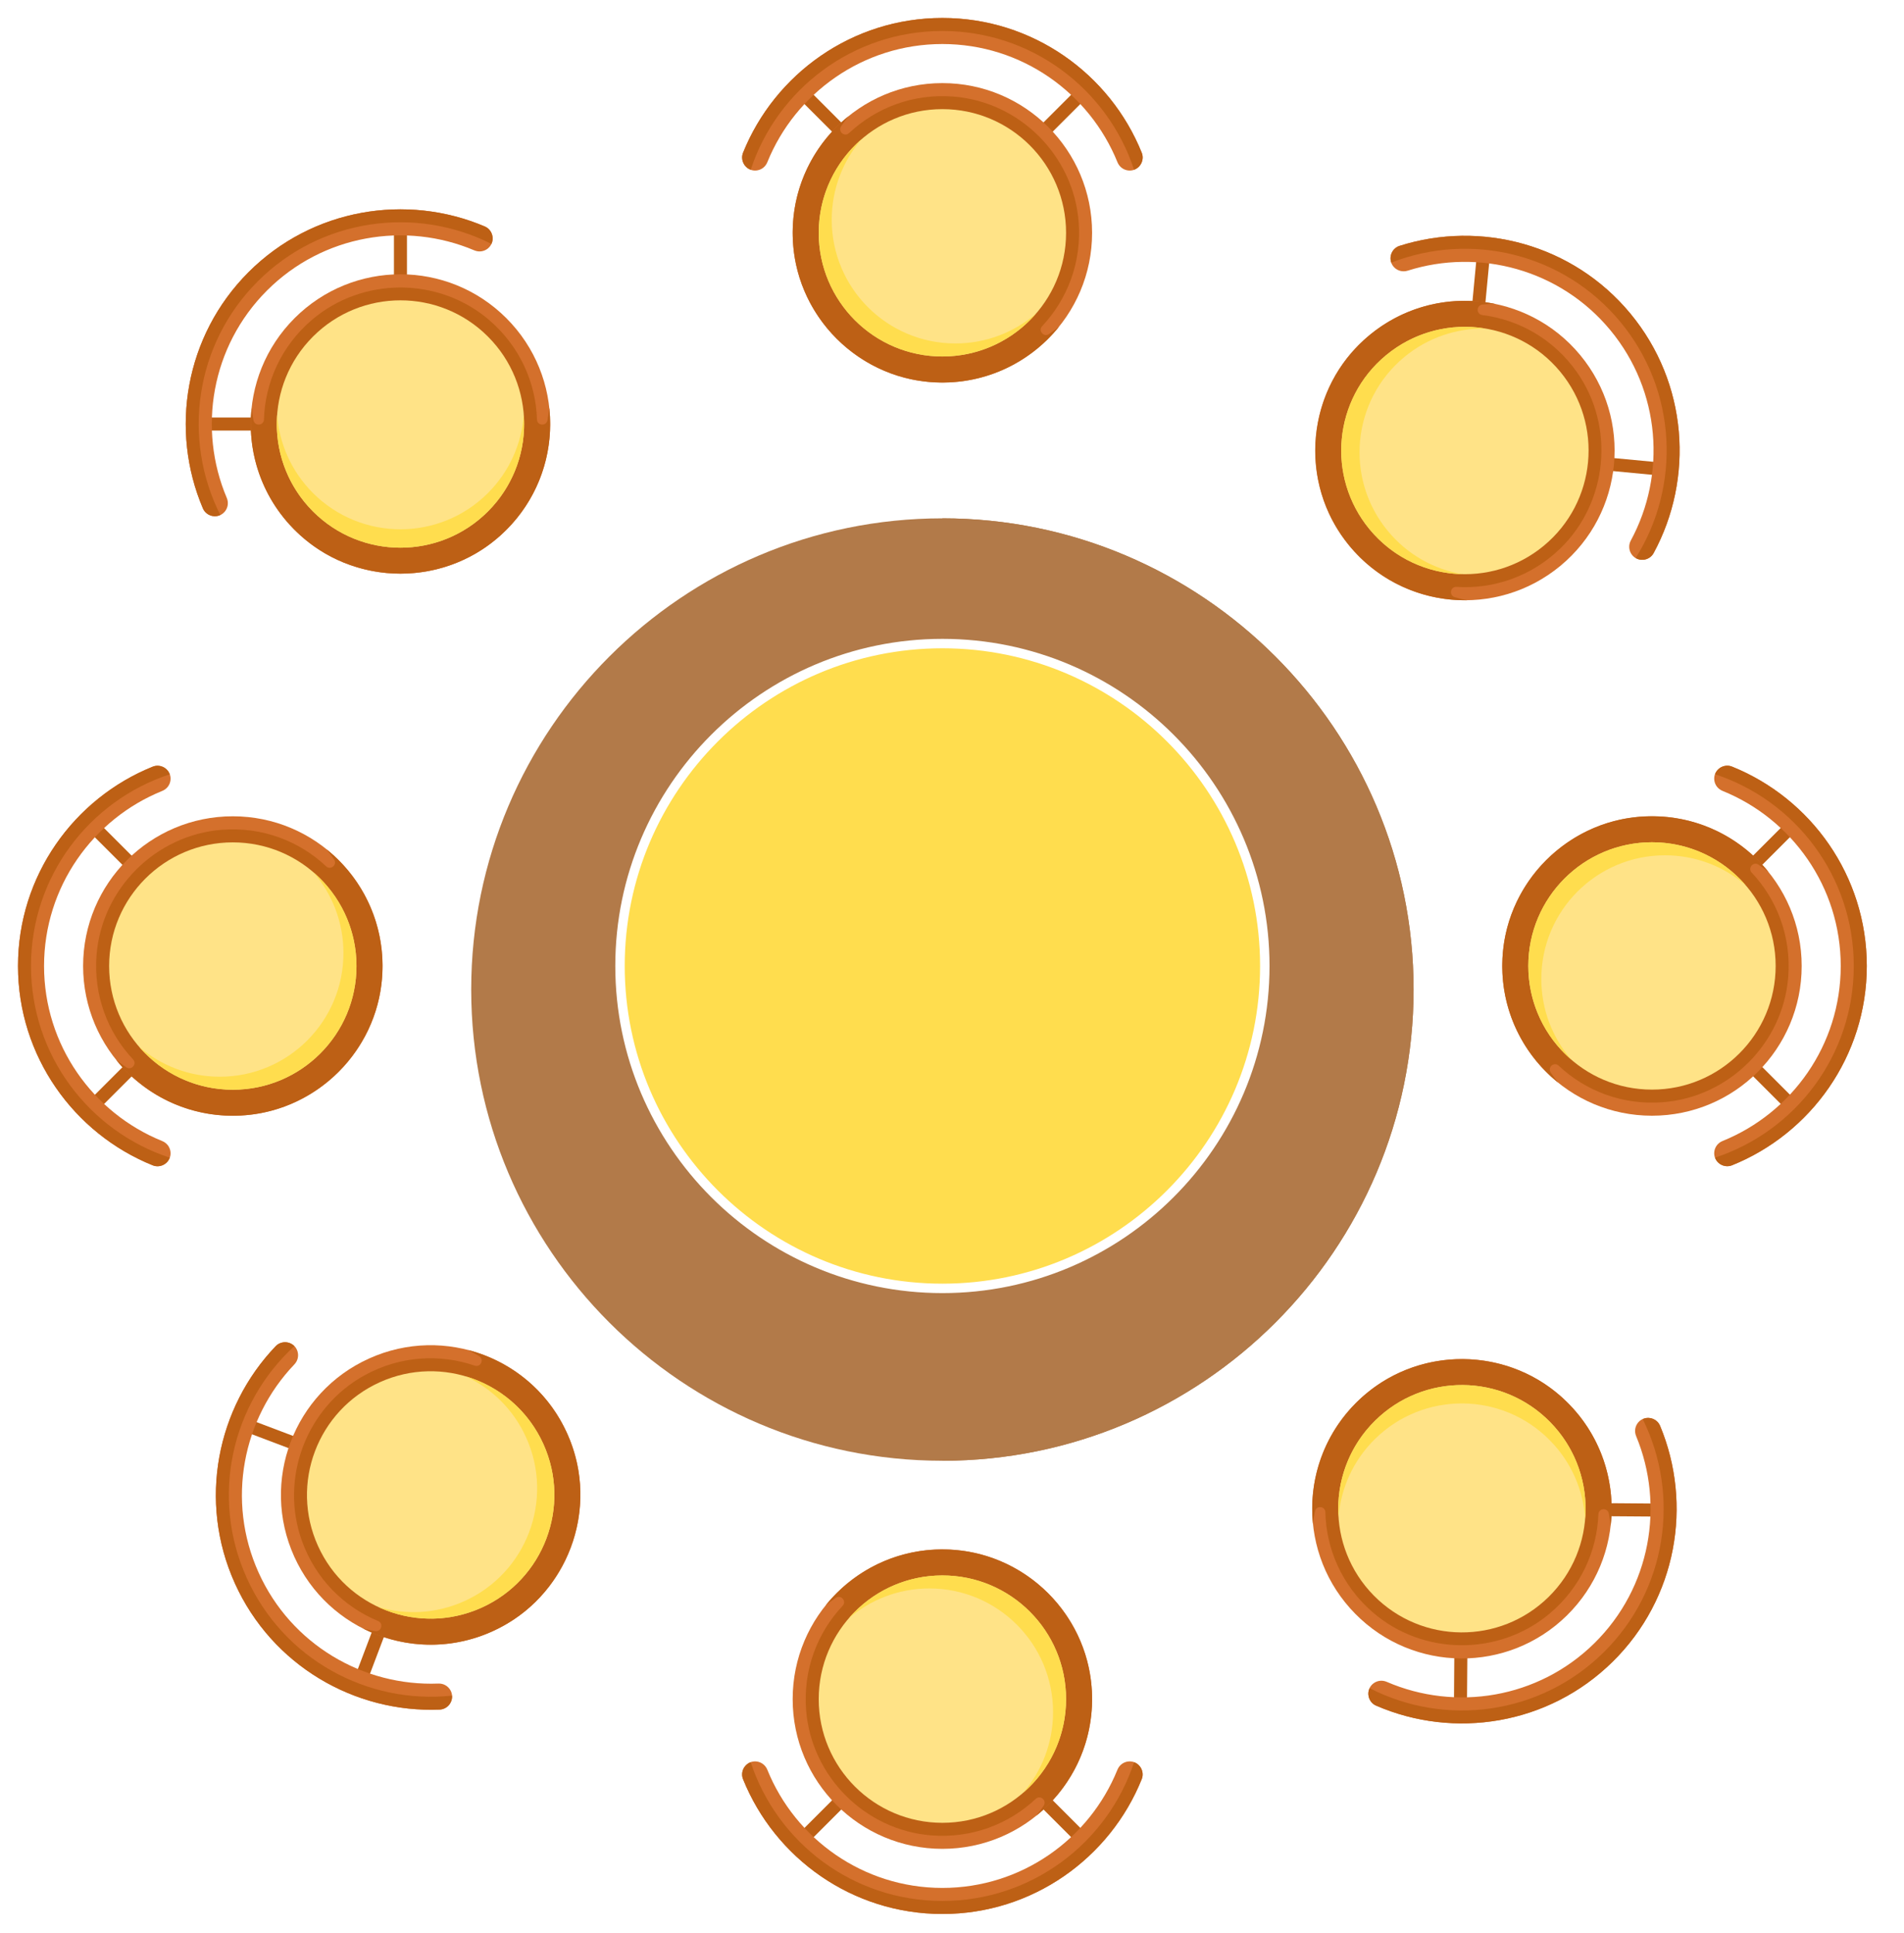 <svg width="66" height="67" viewBox="0 0 66 67" fill="none" xmlns="http://www.w3.org/2000/svg">
<g clip-path="url(#clip0_2287_152228)">
<path d="M3.556 38.319L4.619 37.256L4.3 36.937L3.237 38L3.556 38.319Z" fill="#BD6015"/>
<path d="M4.3 30.034L4.619 29.715L3.549 28.645L3.23 28.965L4.3 30.034Z" fill="#BD6015"/>
<path d="M13.26 33.484C13.26 30.618 10.936 28.295 8.07 28.295C5.204 28.295 2.881 30.618 2.881 33.484C2.881 36.35 5.204 38.674 8.07 38.674C10.936 38.674 13.26 36.35 13.26 33.484Z" fill="#D4702C"/>
<path d="M7.693 28.762C5.392 28.941 3.525 30.808 3.346 33.109C3.238 34.509 3.739 35.791 4.612 36.721C4.761 36.88 4.556 37.118 4.376 36.996C4.256 36.915 4.139 36.83 4.027 36.74C5.063 38.026 6.7 38.807 8.512 38.657C11.01 38.45 13.034 36.426 13.241 33.928C13.391 32.116 12.61 30.479 11.323 29.443C11.414 29.555 11.499 29.672 11.58 29.792C11.702 29.972 11.464 30.178 11.305 30.029C10.375 29.155 9.093 28.654 7.693 28.762Z" fill="#BD6015"/>
<path d="M0.624 33.484C0.624 36.61 2.561 39.293 5.297 40.395C5.434 40.45 5.589 40.43 5.712 40.349C6.018 40.146 5.964 39.69 5.623 39.552C3.224 38.581 1.527 36.227 1.527 33.484C1.527 30.741 3.224 28.387 5.623 27.416C5.964 27.279 6.018 26.822 5.712 26.619C5.589 26.538 5.434 26.519 5.297 26.573C2.561 27.675 0.624 30.358 0.624 33.484Z" fill="#D4702C"/>
<path d="M5.884 40.128C3.092 39.21 1.075 36.583 1.075 33.484C1.075 30.385 3.092 27.758 5.884 26.84C5.853 26.755 5.798 26.676 5.712 26.619C5.589 26.538 5.434 26.519 5.297 26.574C2.561 27.675 0.624 30.358 0.624 33.484C0.624 36.61 2.561 39.293 5.297 40.395C5.434 40.45 5.589 40.431 5.712 40.349C5.798 40.292 5.853 40.213 5.884 40.128Z" fill="#BD6015"/>
<path d="M12.357 33.486C12.357 31.119 10.438 29.199 8.07 29.199C5.702 29.199 3.783 31.119 3.783 33.486C3.783 35.854 5.702 37.773 8.07 37.773C10.438 37.773 12.357 35.854 12.357 33.486Z" fill="#FFE387"/>
<path d="M11.905 33.035C11.905 35.403 9.986 37.322 7.618 37.322C6.55 37.322 5.572 36.931 4.821 36.284C5.607 37.196 6.771 37.773 8.07 37.773C10.437 37.773 12.357 35.854 12.357 33.486C12.357 32.188 11.78 31.024 10.867 30.237C11.514 30.988 11.905 31.966 11.905 33.035Z" fill="#FFDD4E"/>
</g>
<g clip-path="url(#clip1_2287_152228)">
<path d="M27.834 3.556L28.898 4.619L29.216 4.3L28.154 3.237L27.834 3.556Z" fill="#BD6015"/>
<path d="M36.117 4.298L36.437 4.617L37.506 3.548L37.187 3.229L36.117 4.298Z" fill="#BD6015"/>
<path d="M32.667 13.26C35.533 13.26 37.856 10.936 37.856 8.07C37.856 5.204 35.533 2.881 32.667 2.881C29.801 2.881 27.477 5.204 27.477 8.07C27.477 10.936 29.801 13.26 32.667 13.26Z" fill="#D4702C"/>
<path d="M37.391 7.693C37.212 5.392 35.345 3.525 33.044 3.347C31.644 3.238 30.362 3.74 29.432 4.613C29.273 4.762 29.035 4.556 29.157 4.376C29.238 4.256 29.323 4.139 29.414 4.027C28.127 5.063 27.346 6.701 27.496 8.513C27.703 11.01 29.728 13.035 32.225 13.242C34.037 13.392 35.674 12.61 36.71 11.324C36.598 11.414 36.481 11.499 36.361 11.58C36.181 11.702 35.976 11.464 36.125 11.306C36.998 10.375 37.499 9.093 37.391 7.693Z" fill="#BD6015"/>
<path d="M32.667 0.623C29.541 0.623 26.858 2.56 25.756 5.296C25.702 5.433 25.721 5.588 25.802 5.711C26.005 6.017 26.462 5.963 26.599 5.622C27.57 3.223 29.924 1.526 32.667 1.526C35.41 1.526 37.764 3.223 38.735 5.622C38.873 5.963 39.329 6.017 39.532 5.711C39.614 5.588 39.633 5.433 39.578 5.296C38.476 2.56 35.793 0.623 32.667 0.623Z" fill="#D4702C"/>
<path d="M26.023 5.883C26.941 3.091 29.568 1.074 32.667 1.074C35.766 1.074 38.393 3.091 39.311 5.883C39.396 5.852 39.475 5.797 39.532 5.711C39.613 5.588 39.633 5.433 39.578 5.296C38.476 2.56 35.793 0.623 32.667 0.623C29.541 0.623 26.858 2.56 25.756 5.296C25.702 5.433 25.721 5.588 25.802 5.711C25.859 5.797 25.938 5.852 26.023 5.883Z" fill="#BD6015"/>
<path d="M32.667 12.357C35.035 12.357 36.954 10.438 36.954 8.07C36.954 5.703 35.035 3.783 32.667 3.783C30.299 3.783 28.38 5.703 28.38 8.07C28.38 10.438 30.299 12.357 32.667 12.357Z" fill="#FFE387"/>
<path d="M33.118 11.905C30.75 11.905 28.831 9.985 28.831 7.618C28.831 6.549 29.223 5.571 29.869 4.82C28.957 5.607 28.38 6.77 28.38 8.069C28.38 10.437 30.299 12.356 32.667 12.356C33.966 12.356 35.13 11.779 35.916 10.867C35.165 11.514 34.187 11.905 33.118 11.905Z" fill="#FFDD4E"/>
</g>
<g filter="url(#filter0_d_2287_152228)">
<path d="M32.667 17.15C23.661 17.15 16.334 24.477 16.334 33.484C16.334 42.49 23.661 49.817 32.667 49.817C41.673 49.817 49.001 42.49 49.001 33.484C49.001 24.477 41.673 17.15 32.667 17.15Z" fill="#B27A49"/>
<path d="M32.666 17.15V49.817C41.673 49.817 49 42.49 49 33.484C49 24.477 41.673 17.15 32.666 17.15Z" fill="#B27A49"/>
</g>
<path d="M21.492 33.483C21.492 27.321 26.506 22.308 32.668 22.308C38.83 22.308 43.843 27.321 43.843 33.483C43.843 39.645 38.83 44.659 32.668 44.659C26.506 44.659 21.492 39.645 21.492 33.483Z" fill="#FFDD4E" stroke="white" stroke-width="0.327"/>
<g clip-path="url(#clip2_2287_152228)">
<path d="M37.499 63.411L36.436 62.348L36.117 62.667L37.18 63.73L37.499 63.411Z" fill="#BD6015"/>
<path d="M29.216 62.669L28.897 62.35L27.828 63.419L28.147 63.738L29.216 62.669Z" fill="#BD6015"/>
<path d="M32.667 53.707C29.801 53.707 27.477 56.03 27.477 58.896C27.477 61.763 29.801 64.086 32.667 64.086C35.533 64.086 37.856 61.763 37.856 58.896C37.856 56.03 35.533 53.707 32.667 53.707Z" fill="#D4702C"/>
<path d="M27.943 59.274C28.121 61.574 29.989 63.442 32.289 63.62C33.69 63.729 34.972 63.227 35.902 62.354C36.061 62.205 36.299 62.41 36.177 62.591C36.096 62.711 36.011 62.827 35.92 62.94C37.206 61.903 37.988 60.266 37.838 58.454C37.631 55.957 35.606 53.932 33.108 53.725C31.297 53.575 29.66 54.357 28.623 55.643C28.736 55.553 28.852 55.467 28.972 55.386C29.153 55.264 29.358 55.502 29.209 55.661C28.336 56.591 27.834 57.874 27.943 59.274Z" fill="#BD6015"/>
<path d="M32.667 66.344C35.793 66.344 38.475 64.407 39.577 61.67C39.632 61.534 39.613 61.379 39.532 61.256C39.329 60.95 38.872 61.004 38.734 61.345C37.763 63.744 35.41 65.441 32.667 65.441C29.924 65.441 27.57 63.744 26.599 61.345C26.461 61.004 26.004 60.95 25.801 61.256C25.72 61.379 25.701 61.534 25.756 61.67C26.858 64.407 29.54 66.344 32.667 66.344Z" fill="#D4702C"/>
<path d="M39.311 61.084C38.393 63.876 35.766 65.892 32.667 65.892C29.567 65.892 26.941 63.876 26.022 61.084C25.937 61.115 25.859 61.169 25.801 61.256C25.72 61.379 25.701 61.534 25.756 61.67C26.858 64.407 29.54 66.344 32.667 66.344C35.793 66.344 38.475 64.407 39.577 61.67C39.632 61.534 39.613 61.379 39.532 61.256C39.474 61.169 39.396 61.115 39.311 61.084Z" fill="#BD6015"/>
<path d="M32.667 54.609C30.299 54.609 28.38 56.529 28.38 58.897C28.38 61.264 30.299 63.184 32.667 63.184C35.035 63.184 36.954 61.264 36.954 58.897C36.954 56.529 35.035 54.609 32.667 54.609Z" fill="#FFE387"/>
<path d="M32.215 55.06C34.583 55.06 36.503 56.979 36.503 59.347C36.503 60.416 36.111 61.394 35.464 62.145C36.376 61.358 36.954 60.195 36.954 58.896C36.954 56.528 35.035 54.609 32.667 54.609C31.368 54.609 30.204 55.186 29.418 56.098C30.169 55.451 31.147 55.06 32.215 55.06Z" fill="#FFDD4E"/>
</g>
<g clip-path="url(#clip3_2287_152228)">
<path d="M61.778 28.648L60.715 29.711L61.034 30.03L62.097 28.967L61.778 28.648Z" fill="#BD6015"/>
<path d="M61.034 36.933L60.715 37.252L61.784 38.321L62.103 38.002L61.034 36.933Z" fill="#BD6015"/>
<path d="M52.074 33.484C52.074 36.35 54.398 38.674 57.264 38.674C60.13 38.674 62.453 36.35 62.453 33.484C62.453 30.618 60.13 28.295 57.264 28.295C54.398 28.295 52.074 30.618 52.074 33.484Z" fill="#D4702C"/>
<path d="M57.641 38.206C59.942 38.028 61.809 36.16 61.987 33.86C62.096 32.46 61.594 31.178 60.721 30.247C60.572 30.088 60.778 29.851 60.958 29.973C61.078 30.053 61.195 30.139 61.307 30.229C60.271 28.943 58.634 28.161 56.822 28.311C54.324 28.518 52.299 30.543 52.093 33.041C51.943 34.852 52.724 36.49 54.01 37.526C53.92 37.413 53.835 37.297 53.754 37.177C53.632 36.997 53.87 36.791 54.029 36.94C54.959 37.813 56.241 38.315 57.641 38.206Z" fill="#BD6015"/>
<path d="M64.71 33.483C64.71 30.357 62.773 27.674 60.037 26.572C59.9 26.517 59.745 26.536 59.622 26.617C59.316 26.82 59.37 27.277 59.711 27.415C62.11 28.386 63.807 30.739 63.807 33.483C63.807 36.226 62.11 38.579 59.711 39.55C59.37 39.688 59.316 40.145 59.622 40.348C59.745 40.429 59.9 40.448 60.037 40.393C62.773 39.291 64.71 36.609 64.71 33.483Z" fill="#D4702C"/>
<path d="M59.45 26.838C62.242 27.757 64.259 30.384 64.259 33.483C64.259 36.582 62.242 39.209 59.45 40.127C59.481 40.212 59.536 40.291 59.622 40.348C59.745 40.429 59.9 40.448 60.037 40.393C62.773 39.291 64.71 36.609 64.71 33.483C64.71 30.357 62.773 27.674 60.037 26.572C59.9 26.517 59.745 26.536 59.622 26.617C59.536 26.675 59.481 26.753 59.45 26.838Z" fill="#BD6015"/>
<path d="M52.977 33.482C52.977 35.85 54.896 37.769 57.264 37.769C59.631 37.769 61.551 35.85 61.551 33.482C61.551 31.115 59.631 29.195 57.264 29.195C54.896 29.195 52.977 31.115 52.977 33.482Z" fill="#FFE387"/>
<path d="M53.428 33.934C53.428 31.566 55.348 29.647 57.715 29.647C58.784 29.647 59.762 30.038 60.513 30.685C59.727 29.773 58.563 29.195 57.264 29.195C54.897 29.195 52.977 31.115 52.977 33.482C52.977 34.781 53.554 35.945 54.467 36.731C53.819 35.98 53.428 35.003 53.428 33.934Z" fill="#FFDD4E"/>
</g>
<g clip-path="url(#clip4_2287_152228)">
<path d="M7.273 14.924H8.777V14.473H7.273V14.924Z" fill="#BD6015"/>
<path d="M13.656 9.592H14.107V8.08H13.656V9.592Z" fill="#BD6015"/>
<path d="M17.551 18.367C19.578 16.34 19.578 13.054 17.551 11.028C15.524 9.001 12.239 9.001 10.212 11.028C8.185 13.054 8.185 16.34 10.212 18.367C12.239 20.393 15.524 20.393 17.551 18.367Z" fill="#D4702C"/>
<path d="M16.954 11.091C15.202 9.591 12.561 9.591 10.808 11.091C9.741 12.005 9.189 13.266 9.149 14.541C9.142 14.759 8.828 14.782 8.787 14.568C8.76 14.426 8.737 14.283 8.722 14.14C8.545 15.782 9.15 17.493 10.537 18.668C12.45 20.288 15.313 20.287 17.225 18.668C18.613 17.492 19.218 15.782 19.041 14.14C19.026 14.283 19.003 14.426 18.976 14.568C18.934 14.782 18.621 14.759 18.614 14.541C18.573 13.266 18.021 12.005 16.954 11.091Z" fill="#BD6015"/>
<path d="M8.616 9.433C6.406 11.644 5.878 14.91 7.034 17.624C7.092 17.759 7.215 17.856 7.359 17.885C7.719 17.958 8.004 17.597 7.861 17.259C6.851 14.875 7.315 12.011 9.254 10.071C11.194 8.132 14.058 7.668 16.441 8.678C16.78 8.821 17.141 8.536 17.068 8.176C17.039 8.032 16.942 7.909 16.807 7.851C14.093 6.695 10.827 7.223 8.616 9.433Z" fill="#D4702C"/>
<path d="M7.637 17.851C6.312 15.227 6.744 11.944 8.935 9.752C11.127 7.561 14.41 7.129 17.034 8.454C17.072 8.372 17.089 8.278 17.068 8.176C17.039 8.032 16.942 7.909 16.807 7.851C14.093 6.695 10.827 7.223 8.616 9.433C6.406 11.644 5.878 14.91 7.034 17.624C7.092 17.759 7.215 17.856 7.359 17.885C7.461 17.906 7.555 17.889 7.637 17.851Z" fill="#BD6015"/>
<path d="M16.913 17.729C18.587 16.055 18.587 13.34 16.913 11.666C15.239 9.992 12.524 9.992 10.85 11.666C9.176 13.34 9.176 16.055 10.85 17.729C12.524 19.403 15.239 19.403 16.913 17.729Z" fill="#FFE387"/>
<path d="M16.913 17.091C15.239 18.765 12.524 18.765 10.85 17.091C10.094 16.335 9.679 15.367 9.606 14.378C9.517 15.579 9.932 16.81 10.85 17.729C12.524 19.403 15.239 19.403 16.913 17.729C17.831 16.81 18.246 15.579 18.157 14.378C18.084 15.367 17.669 16.335 16.913 17.091Z" fill="#FFDD4E"/>
</g>
<g clip-path="url(#clip5_2287_152228)">
<path d="M57.286 52.117L55.782 52.105L55.779 52.557L57.282 52.568L57.286 52.117Z" fill="#BD6015"/>
<path d="M50.864 57.402L50.412 57.398L50.401 58.911L50.852 58.914L50.864 57.402Z" fill="#BD6015"/>
<path d="M47.033 48.6C44.992 50.612 44.967 53.898 46.979 55.939C48.99 57.981 52.276 58.005 54.317 55.994C56.359 53.982 56.383 50.697 54.372 48.655C52.361 46.613 49.075 46.589 47.033 48.6Z" fill="#D4702C"/>
<path d="M47.576 55.88C49.317 57.394 51.958 57.413 53.722 55.926C54.796 55.02 55.357 53.763 55.407 52.489C55.416 52.271 55.729 52.25 55.769 52.465C55.795 52.607 55.817 52.749 55.831 52.893C56.02 51.252 55.428 49.537 54.049 48.352C52.149 46.718 49.285 46.697 47.361 48.302C45.965 49.467 45.348 51.173 45.512 52.816C45.529 52.673 45.552 52.53 45.581 52.389C45.623 52.175 45.937 52.2 45.942 52.418C45.973 53.694 46.516 54.959 47.576 55.88Z" fill="#BD6015"/>
<path d="M55.901 57.6C58.128 55.406 58.68 52.144 57.544 49.421C57.488 49.286 57.365 49.188 57.221 49.158C56.861 49.082 56.574 49.442 56.715 49.781C57.707 52.172 57.222 55.032 55.268 56.958C53.314 58.883 50.446 59.325 48.071 58.298C47.733 58.152 47.37 58.434 47.44 58.794C47.468 58.939 47.564 59.063 47.699 59.121C50.404 60.297 53.674 59.794 55.901 57.6Z" fill="#D4702C"/>
<path d="M56.943 49.191C58.248 51.824 57.792 55.104 55.585 57.279C53.377 59.454 50.09 59.861 47.477 58.517C47.438 58.598 47.42 58.693 47.44 58.794C47.468 58.939 47.564 59.063 47.699 59.121C50.404 60.297 53.674 59.794 55.901 57.6C58.128 55.406 58.68 52.144 57.544 49.421C57.488 49.286 57.365 49.188 57.221 49.158C57.119 49.137 57.025 49.153 56.943 49.191Z" fill="#BD6015"/>
<path d="M47.667 49.243C45.98 50.904 45.96 53.619 47.621 55.306C49.283 56.992 51.998 57.012 53.684 55.351C55.371 53.689 55.391 50.974 53.729 49.288C52.068 47.601 49.353 47.581 47.667 49.243Z" fill="#FFE387"/>
<path d="M47.662 49.88C49.349 48.219 52.063 48.239 53.724 49.925C54.475 50.687 54.882 51.658 54.948 52.647C55.046 51.447 54.641 50.212 53.729 49.287C52.068 47.601 49.353 47.581 47.667 49.242C46.741 50.154 46.317 51.382 46.398 52.584C46.478 51.596 46.9 50.631 47.662 49.88Z" fill="#FFDD4E"/>
</g>
<g clip-path="url(#clip6_2287_152228)">
<path d="M12.802 58.078L13.334 56.672L12.912 56.512L12.38 57.918L12.802 58.078Z" fill="#BD6015"/>
<path d="M10.073 50.223L10.233 49.801L8.818 49.266L8.659 49.688L10.073 50.223Z" fill="#BD6015"/>
<path d="M19.659 49.685C18.481 47.073 15.407 45.91 12.795 47.089C10.182 48.267 9.02 51.341 10.198 53.953C11.377 56.566 14.45 57.728 17.063 56.55C19.675 55.371 20.838 52.298 19.659 49.685Z" fill="#D4702C"/>
<path d="M12.642 47.669C10.619 48.777 9.684 51.247 10.468 53.417C10.944 54.739 11.929 55.701 13.107 56.19C13.308 56.273 13.219 56.575 13.004 56.538C12.862 56.513 12.72 56.484 12.581 56.447C14.054 57.194 15.868 57.233 17.458 56.351C19.65 55.135 20.663 52.457 19.824 50.096C19.216 48.382 17.83 47.211 16.232 46.796C16.36 46.861 16.486 46.932 16.609 47.008C16.794 47.122 16.662 47.407 16.456 47.337C15.249 46.924 13.874 46.994 12.642 47.669Z" fill="#BD6015"/>
<path d="M8.141 54.881C9.427 57.731 12.295 59.38 15.243 59.259C15.389 59.253 15.523 59.172 15.602 59.047C15.798 58.736 15.56 58.342 15.193 58.357C12.607 58.458 10.092 57.011 8.964 54.51C7.836 52.01 8.415 49.166 10.203 47.295C10.457 47.029 10.319 46.59 9.956 46.531C9.811 46.508 9.661 46.554 9.559 46.66C7.518 48.79 6.856 52.032 8.141 54.881Z" fill="#D4702C"/>
<path d="M15.668 58.775C12.745 59.086 9.827 57.521 8.553 54.696C7.278 51.871 8.036 48.647 10.203 46.662C10.14 46.597 10.058 46.548 9.956 46.531C9.811 46.508 9.661 46.554 9.559 46.66C7.518 48.79 6.856 52.032 8.141 54.881C9.427 57.731 12.295 59.38 15.243 59.259C15.389 59.253 15.523 59.172 15.602 59.047C15.657 58.959 15.675 58.865 15.668 58.775Z" fill="#BD6015"/>
<path d="M18.837 50.057C17.863 47.898 15.324 46.938 13.166 47.912C11.008 48.885 10.047 51.424 11.021 53.582C11.994 55.741 14.533 56.701 16.692 55.727C18.85 54.754 19.81 52.215 18.837 50.057Z" fill="#FFE387"/>
<path d="M18.239 49.83C19.213 51.988 18.253 54.527 16.094 55.501C15.12 55.94 14.068 55.986 13.117 55.705C14.209 56.213 15.507 56.261 16.691 55.727C18.849 54.753 19.81 52.214 18.836 50.056C18.302 48.872 17.297 48.048 16.142 47.707C17.041 48.125 17.8 48.856 18.239 49.83Z" fill="#FFDD4E"/>
</g>
<g clip-path="url(#clip7_2287_152228)">
<path d="M51.176 9.015L51.035 10.512L51.484 10.554L51.626 9.058L51.176 9.015Z" fill="#BD6015"/>
<path d="M55.883 15.873L55.841 16.322L57.346 16.465L57.389 16.015L55.883 15.873Z" fill="#BD6015"/>
<path d="M46.78 18.925C48.607 21.133 51.878 21.442 54.087 19.616C56.295 17.789 56.604 14.518 54.777 12.309C52.95 10.101 49.679 9.792 47.471 11.618C45.263 13.445 44.953 16.717 46.78 18.925Z" fill="#D4702C"/>
<path d="M54.081 19.016C55.739 17.412 55.988 14.783 54.659 12.896C53.85 11.748 52.646 11.08 51.381 10.92C51.165 10.893 51.171 10.578 51.388 10.557C51.532 10.543 51.676 10.534 51.82 10.533C50.202 10.202 48.442 10.643 47.142 11.914C45.349 13.665 45.08 16.516 46.513 18.572C47.552 20.064 49.198 20.827 50.849 20.806C50.708 20.777 50.568 20.741 50.429 20.701C50.22 20.639 50.273 20.329 50.49 20.343C51.763 20.423 53.071 19.992 54.081 19.016Z" fill="#BD6015"/>
<path d="M56.516 10.87C54.523 8.461 51.321 7.629 48.51 8.524C48.37 8.569 48.263 8.683 48.22 8.823C48.113 9.175 48.446 9.492 48.797 9.382C51.264 8.6 54.072 9.332 55.821 11.445C57.569 13.559 57.762 16.454 56.532 18.732C56.357 19.055 56.607 19.442 56.972 19.403C57.118 19.387 57.25 19.303 57.32 19.174C58.727 16.58 58.509 13.279 56.516 10.87Z" fill="#D4702C"/>
<path d="M48.228 9.103C50.965 8.031 54.193 8.77 56.168 11.158C58.144 13.546 58.265 16.855 56.699 19.342C56.777 19.388 56.869 19.414 56.972 19.403C57.118 19.387 57.25 19.303 57.32 19.174C58.727 16.58 58.509 13.279 56.516 10.87C54.523 8.461 51.321 7.629 48.51 8.524C48.37 8.569 48.263 8.683 48.22 8.823C48.19 8.923 48.198 9.018 48.228 9.103Z" fill="#BD6015"/>
<path d="M47.476 18.349C48.985 20.173 51.687 20.428 53.512 18.919C55.336 17.41 55.592 14.708 54.082 12.883C52.573 11.059 49.871 10.803 48.046 12.313C46.222 13.822 45.967 16.524 47.476 18.349Z" fill="#FFE387"/>
<path d="M48.111 18.409C46.602 16.585 46.857 13.882 48.682 12.373C49.505 11.692 50.508 11.37 51.499 11.39C50.312 11.188 49.047 11.485 48.046 12.313C46.222 13.822 45.967 16.525 47.476 18.349C48.304 19.35 49.49 19.879 50.694 19.903C49.717 19.737 48.793 19.233 48.111 18.409Z" fill="#FFDD4E"/>
</g>
<defs>
<filter id="filter0_d_2287_152228" x="15.517" y="17.15" width="34.3" height="34.299" filterUnits="userSpaceOnUse" color-interpolation-filters="sRGB">
<feFlood flood-opacity="0" result="BackgroundImageFix"/>
<feColorMatrix in="SourceAlpha" type="matrix" values="0 0 0 0 0 0 0 0 0 0 0 0 0 0 0 0 0 0 127 0" result="hardAlpha"/>
<feOffset dy="0.817"/>
<feGaussianBlur stdDeviation="0.408"/>
<feComposite in2="hardAlpha" operator="out"/>
<feColorMatrix type="matrix" values="0 0 0 0 0 0 0 0 0 0 0 0 0 0 0 0 0 0 0.15 0"/>
<feBlend mode="normal" in2="BackgroundImageFix" result="effect1_dropShadow_2287_152228"/>
<feBlend mode="normal" in="SourceGraphic" in2="effect1_dropShadow_2287_152228" result="shape"/>
</filter>
<clipPath id="clip0_2287_152228">
<rect width="13.883" height="13.883" fill="white" transform="matrix(0 -1 1 0 0 40.426)"/>
</clipPath>
<clipPath id="clip1_2287_152228">
<rect width="13.883" height="13.883" fill="white" transform="translate(25.725)"/>
</clipPath>
<clipPath id="clip2_2287_152228">
<rect width="13.883" height="13.883" fill="white" transform="matrix(-1 0 0 -1 39.609 66.967)"/>
</clipPath>
<clipPath id="clip3_2287_152228">
<rect width="13.883" height="13.883" fill="white" transform="matrix(0 1 -1 0 65.334 26.541)"/>
</clipPath>
<clipPath id="clip4_2287_152228">
<rect width="13.883" height="13.883" fill="white" transform="translate(3.267 13.9) rotate(-45)"/>
</clipPath>
<clipPath id="clip5_2287_152228">
<rect width="13.883" height="13.883" fill="white" transform="translate(61.284 53.172) rotate(135.426)"/>
</clipPath>
<clipPath id="clip6_2287_152228">
<rect width="13.883" height="13.883" fill="white" transform="translate(10.427 61.465) rotate(-114.28)"/>
</clipPath>
<clipPath id="clip7_2287_152228">
<rect width="13.883" height="13.883" fill="white" transform="translate(52.572 5.125) rotate(50.4)"/>
</clipPath>
</defs>
</svg>
